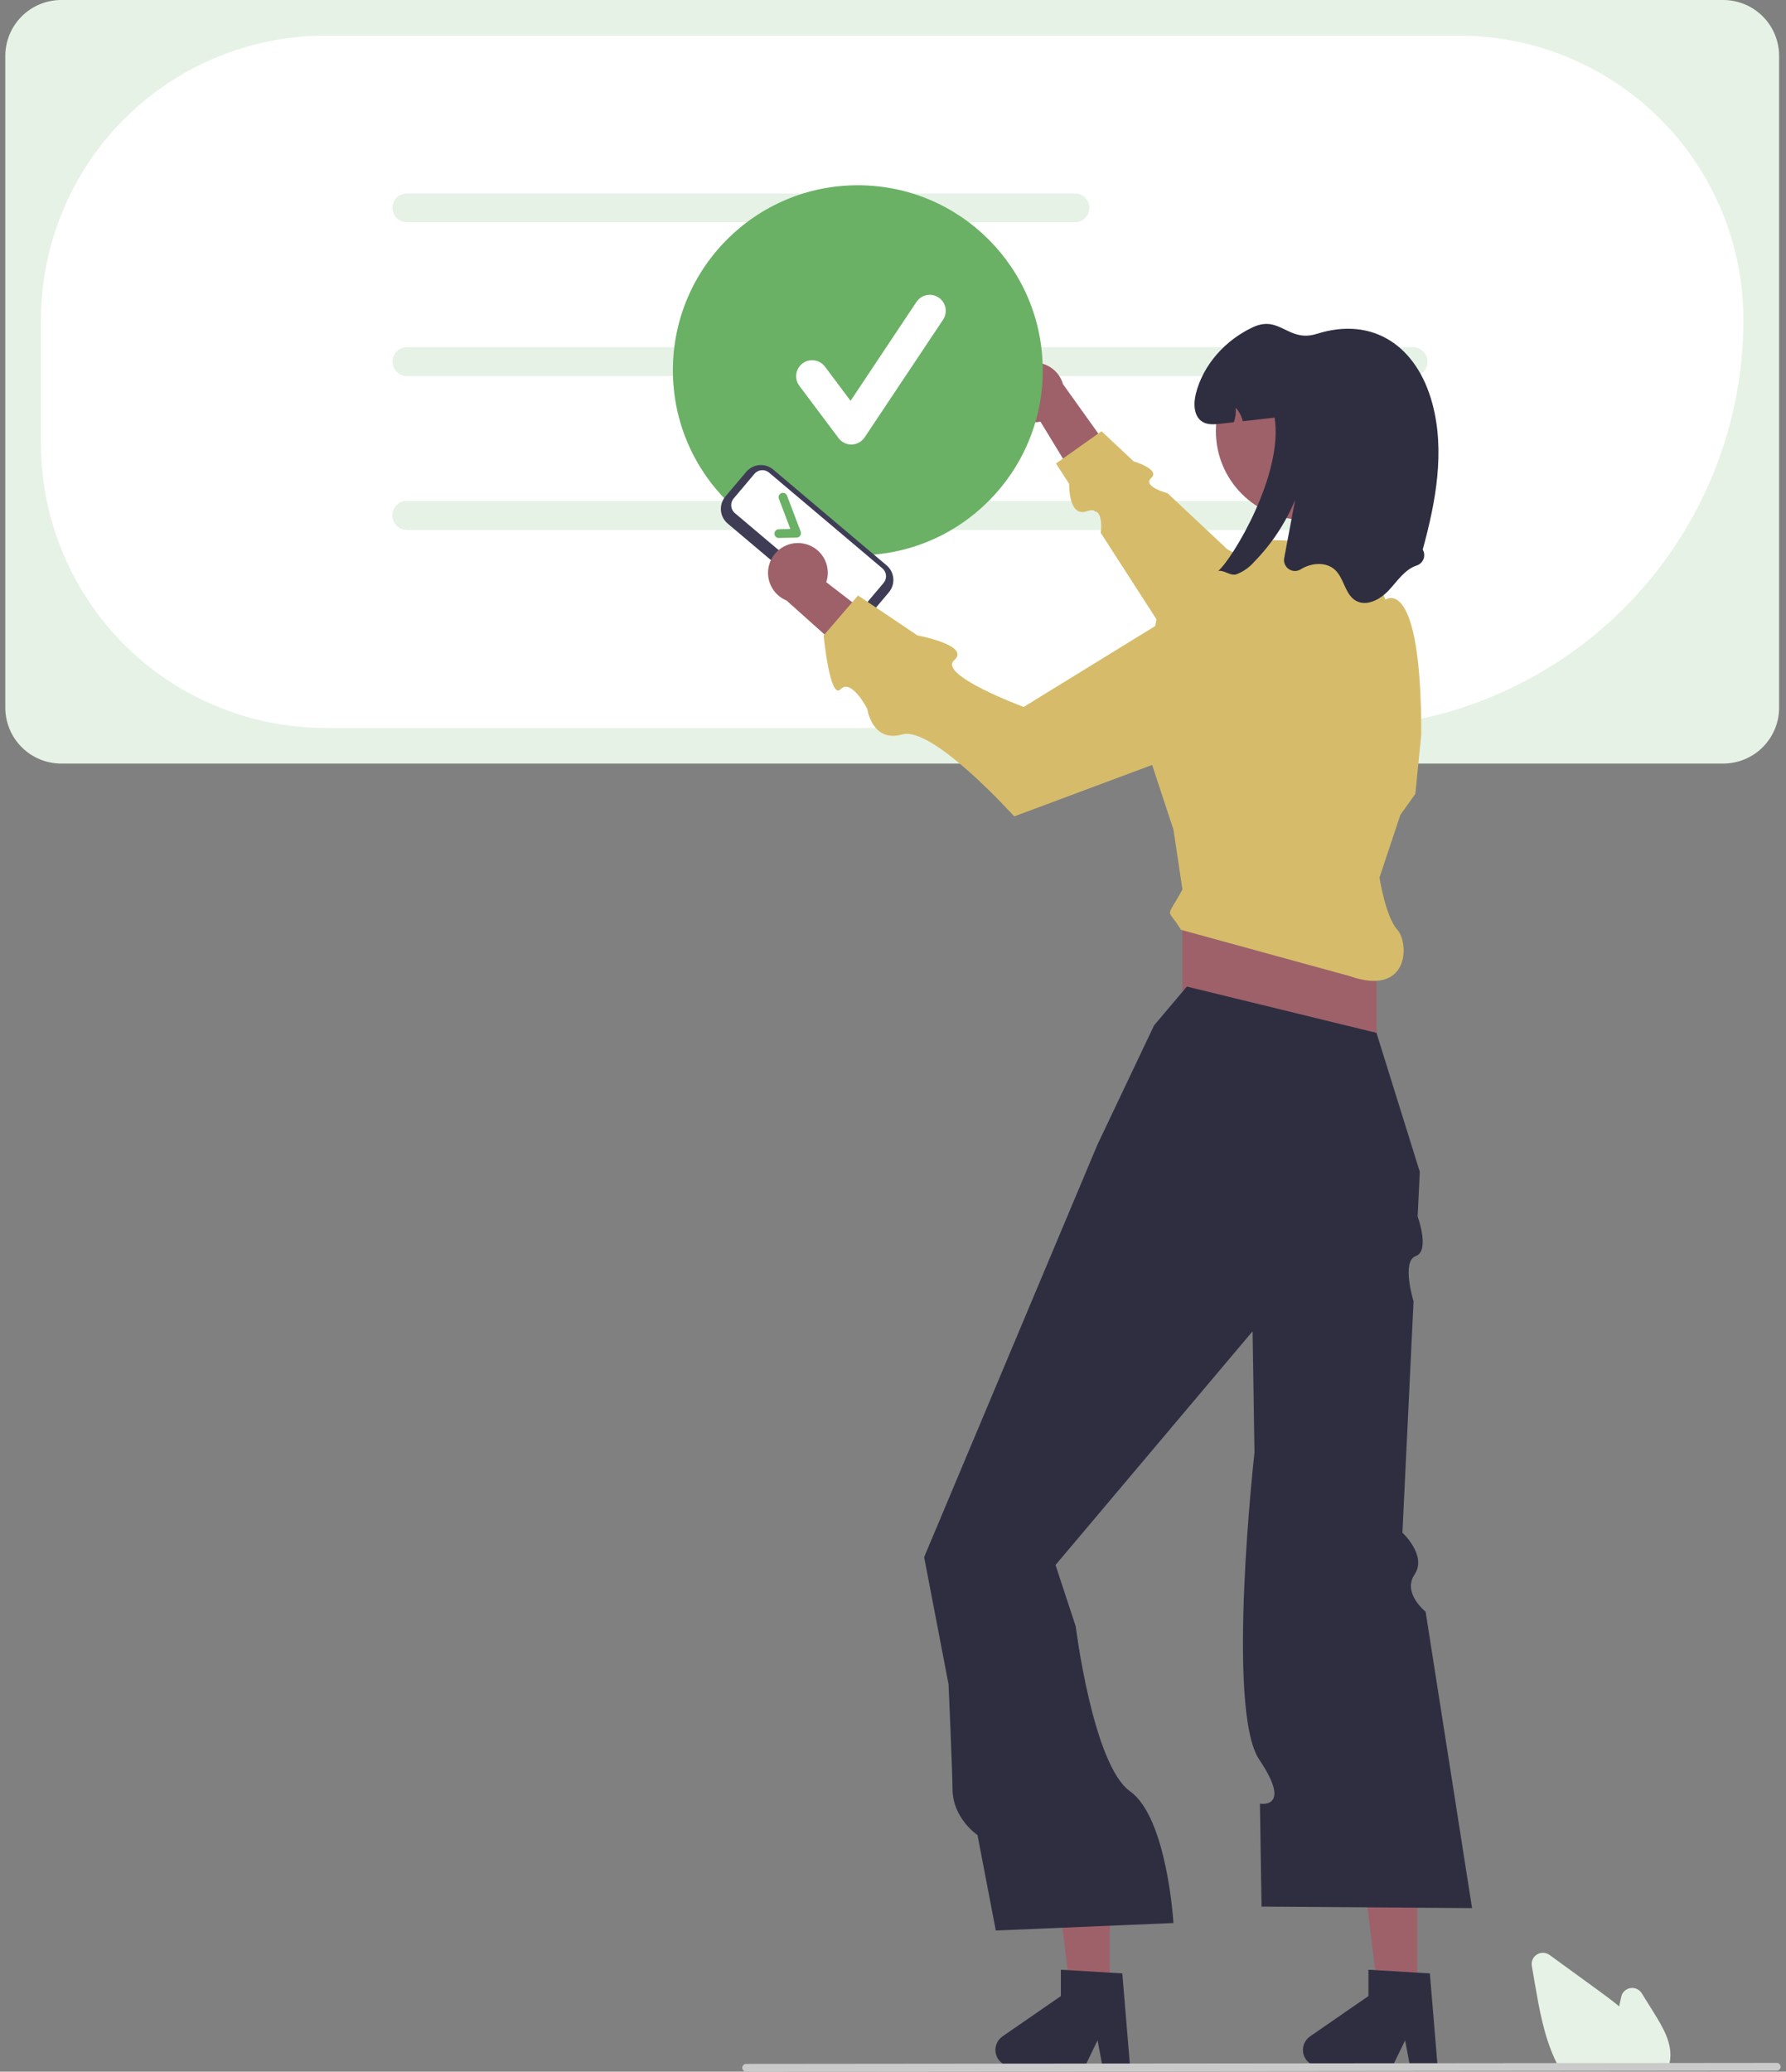 <svg width="69" height="80" viewBox="0 0 69 80" fill="none" xmlns="http://www.w3.org/2000/svg">
<rect x="0" y="0" width="69" height="80" fill="#808080" stroke="none"/>
<g id="undraw_authentication_re_svpt 1" clip-path="url(#clip0_12_83243)">
<path id="Vector" d="M66.576 29.486H2.363C1.791 29.485 1.242 29.258 0.838 28.853C0.433 28.448 0.206 27.9 0.205 27.328V2.158C0.206 1.586 0.433 1.037 0.838 0.633C1.242 0.228 1.791 0.001 2.363 0H66.576C67.149 0.001 67.697 0.228 68.102 0.633C68.506 1.037 68.734 1.586 68.734 2.158V27.328C68.734 27.9 68.506 28.448 68.102 28.853C67.697 29.258 67.149 29.485 66.576 29.486Z" fill="#E6F2E6"/>
<path id="Vector_2" d="M51.601 28.109H12.556C9.647 28.106 6.857 26.949 4.8 24.892C2.743 22.834 1.585 20.045 1.582 17.135V12.352C1.585 9.442 2.743 6.653 4.8 4.595C6.857 2.538 9.647 1.381 12.556 1.377H56.384C59.294 1.381 62.083 2.538 64.141 4.595C66.198 6.653 67.355 9.442 67.358 12.352C67.354 16.529 65.692 20.535 62.738 23.489C59.784 26.443 55.778 28.105 51.601 28.109Z" fill="white"/>
<path id="Vector_3" d="M41.529 8.583H15.721C15.573 8.583 15.431 8.524 15.327 8.42C15.223 8.315 15.164 8.174 15.164 8.026C15.164 7.879 15.223 7.737 15.327 7.633C15.431 7.528 15.573 7.47 15.721 7.47H41.529C41.677 7.47 41.819 7.528 41.923 7.633C42.027 7.737 42.086 7.879 42.086 8.026C42.086 8.174 42.027 8.315 41.923 8.42C41.819 8.524 41.677 8.583 41.529 8.583Z" fill="#E6F2E6"/>
<path id="Vector_4" d="M54.594 14.521H15.721C15.573 14.521 15.431 14.462 15.327 14.358C15.223 14.254 15.164 14.112 15.164 13.964C15.164 13.817 15.223 13.675 15.327 13.571C15.431 13.466 15.573 13.408 15.721 13.408H54.594C54.742 13.408 54.883 13.466 54.988 13.571C55.092 13.675 55.151 13.817 55.151 13.964C55.151 14.112 55.092 14.254 54.988 14.358C54.883 14.462 54.742 14.521 54.594 14.521Z" fill="#E6F2E6"/>
<path id="Vector_5" d="M54.594 20.459H15.721C15.573 20.459 15.431 20.401 15.327 20.296C15.223 20.192 15.164 20.05 15.164 19.903C15.164 19.755 15.223 19.614 15.327 19.509C15.431 19.405 15.573 19.346 15.721 19.346H54.594C54.742 19.346 54.883 19.405 54.988 19.509C55.092 19.614 55.151 19.755 55.151 19.903C55.151 20.05 55.092 20.192 54.988 20.296C54.883 20.401 54.742 20.459 54.594 20.459Z" fill="#E6E6E6"/>
<path id="Vector_6" d="M54.594 20.459H15.721C15.573 20.459 15.431 20.401 15.327 20.296C15.223 20.192 15.164 20.05 15.164 19.903C15.164 19.755 15.223 19.614 15.327 19.509C15.431 19.405 15.573 19.346 15.721 19.346H54.594C54.742 19.346 54.883 19.405 54.988 19.509C55.092 19.614 55.151 19.755 55.151 19.903C55.151 20.05 55.092 20.192 54.988 20.296C54.883 20.401 54.742 20.459 54.594 20.459Z" fill="#E6F2E6"/>
<path id="Vector_7" d="M38.806 15.202C38.812 15.37 38.855 15.534 38.931 15.684C39.008 15.833 39.116 15.963 39.249 16.066C39.381 16.169 39.535 16.242 39.698 16.279C39.862 16.316 40.032 16.317 40.196 16.282L42.318 19.764L43.221 17.847L41.067 14.834C40.989 14.562 40.815 14.329 40.576 14.178C40.337 14.027 40.052 13.968 39.773 14.014C39.494 14.059 39.242 14.205 39.063 14.424C38.885 14.643 38.794 14.92 38.806 15.202Z" fill="#9E616A"/>
<path id="Vector_8" d="M54.734 25.182L47.419 21.214L45.112 19.05C45.112 19.05 44.109 18.781 44.478 18.455C44.847 18.129 43.795 17.814 43.795 17.814L42.557 16.652L40.797 17.898L41.306 18.687C41.306 18.687 41.271 19.994 41.987 19.743C42.703 19.491 42.524 20.575 42.524 20.575L46.798 27.201L54.734 25.182Z" fill="#D6BC6A"/>
<path id="Vector_9" d="M33.141 21.444C37.087 21.444 40.285 18.245 40.285 14.299C40.285 10.353 37.087 7.154 33.141 7.154C29.195 7.154 25.996 10.353 25.996 14.299C25.996 18.245 29.195 21.444 33.141 21.444Z" fill="#6AB166"/>
<path id="Vector_10" d="M54.756 77.222H53.27L52.563 71.492H54.756V77.222Z" fill="#9E616A"/>
<path id="Vector_11" d="M55.54 79.796H54.475L54.285 78.79L53.798 79.796H50.972C50.837 79.796 50.705 79.753 50.596 79.672C50.487 79.592 50.406 79.479 50.366 79.35C50.325 79.221 50.328 79.082 50.372 78.954C50.416 78.826 50.5 78.715 50.611 78.638L52.868 77.08V76.063L55.241 76.205L55.54 79.796Z" fill="#2F2E41"/>
<path id="Vector_12" d="M42.874 77.222H41.389L40.682 71.492H42.874V77.222Z" fill="#9E616A"/>
<path id="Vector_13" d="M43.658 79.796H42.593L42.403 78.79L41.916 79.796H39.09C38.955 79.796 38.823 79.753 38.714 79.672C38.605 79.592 38.524 79.479 38.484 79.35C38.444 79.221 38.446 79.082 38.49 78.954C38.534 78.826 38.618 78.715 38.729 78.638L40.986 77.08V76.063L43.359 76.205L43.658 79.796Z" fill="#2F2E41"/>
<path id="Vector_14" d="M53.18 33.886H45.682V42.422H53.18V33.886Z" fill="#9E616A"/>
<path id="Vector_15" d="M45.854 38.097L44.586 39.596L42.394 44.211L36.871 57.35L35.703 60.13L36.646 65.042C36.646 65.042 36.799 68.503 36.799 69.07C36.799 70.223 37.764 70.862 37.764 70.862L38.472 74.549L45.335 74.26C45.335 74.26 45.096 70.197 43.658 69.172C42.221 68.147 41.56 62.804 41.56 62.804L40.779 60.434L48.392 51.409L48.441 54.564L48.465 56.091C48.465 56.091 47.35 66.022 48.65 67.95C49.95 69.877 48.676 69.65 48.676 69.65L48.738 73.626L56.871 73.684L55.077 62.237C55.077 62.237 54.166 61.518 54.653 60.795C55.14 60.072 54.181 59.186 54.181 59.186L54.611 50.25C54.611 50.25 54.134 48.707 54.695 48.506C55.256 48.306 54.769 46.978 54.769 46.978L54.852 45.249L53.179 39.885L45.854 38.097Z" fill="#2F2E41"/>
<path id="Vector_16" d="M53.295 33.887L54.103 31.464L54.68 30.657L54.91 28.35C54.91 22.12 53.521 23.158 53.521 23.158L52.719 20.967L49.027 20.852L46.663 23.101L44.702 23.793L43.934 27.783L45.336 32.041L45.682 34.348C45.022 35.567 45.078 34.99 45.624 35.905L52.142 37.693C54.449 38.501 54.449 36.425 53.986 35.905C53.524 35.386 53.295 33.887 53.295 33.887Z" fill="#D6BC6A"/>
<path id="Vector_17" d="M50.397 20.077C52.287 20.077 53.819 18.545 53.819 16.655C53.819 14.765 52.287 13.233 50.397 13.233C48.507 13.233 46.975 14.765 46.975 16.655C46.975 18.545 48.507 20.077 50.397 20.077Z" fill="#9E616A"/>
<path id="Vector_18" d="M54.965 21.223C54.997 21.277 55.017 21.338 55.022 21.401C55.027 21.464 55.019 21.528 54.996 21.587C54.974 21.646 54.938 21.699 54.892 21.743C54.846 21.786 54.791 21.819 54.731 21.838C54.272 21.99 53.989 22.434 53.659 22.79C53.33 23.144 52.801 23.438 52.381 23.197C51.962 22.957 51.933 22.344 51.583 22.012C51.241 21.689 50.674 21.728 50.272 21.974L50.26 21.981C50.191 22.026 50.11 22.05 50.027 22.05C49.944 22.05 49.864 22.025 49.795 21.979C49.726 21.933 49.672 21.868 49.64 21.792C49.607 21.716 49.598 21.632 49.613 21.551C49.754 20.803 49.894 20.055 50.035 19.307C49.665 20.196 49.129 21.007 48.455 21.695C48.27 21.909 48.035 22.075 47.77 22.177C47.53 22.253 47.297 22.005 47.064 22.05C47.643 21.544 49.59 18.297 49.242 16.128C48.833 16.174 48.423 16.22 48.014 16.266C47.969 16.072 47.874 15.894 47.739 15.748C47.756 15.937 47.732 16.127 47.669 16.305C47.498 16.325 47.326 16.343 47.155 16.363C46.918 16.39 46.659 16.413 46.455 16.288C46.115 16.08 46.104 15.589 46.201 15.201C46.485 14.074 47.346 13.132 48.399 12.638C49.452 12.146 49.764 13.243 50.873 12.892C53.065 12.2 54.745 13.383 55.336 15.58C55.834 17.422 55.472 19.377 54.965 21.223Z" fill="#2F2E41"/>
<path id="Vector_19" d="M64.438 79.871H60.248L60.23 79.838C60.176 79.741 60.125 79.638 60.076 79.532C59.645 78.608 59.462 77.551 59.301 76.619L59.18 75.916C59.166 75.831 59.176 75.743 59.212 75.664C59.247 75.586 59.305 75.519 59.379 75.474C59.452 75.428 59.537 75.405 59.624 75.409C59.71 75.412 59.793 75.441 59.863 75.491C60.5 75.955 61.137 76.418 61.774 76.88C62.016 77.056 62.291 77.259 62.555 77.478C62.581 77.355 62.607 77.231 62.634 77.109C62.652 77.024 62.695 76.947 62.758 76.887C62.82 76.827 62.899 76.788 62.984 76.773C63.069 76.758 63.157 76.769 63.236 76.805C63.315 76.84 63.381 76.898 63.427 76.971L63.917 77.759C64.275 78.334 64.59 78.901 64.526 79.512C64.526 79.52 64.526 79.527 64.524 79.535C64.511 79.635 64.488 79.734 64.453 79.829L64.438 79.871Z" fill="#E6F2E6"/>
<path id="Vector_20" d="M68.643 79.961L28.825 80C28.786 80 28.748 79.984 28.72 79.956C28.692 79.928 28.676 79.889 28.676 79.85C28.676 79.81 28.692 79.772 28.72 79.744C28.748 79.716 28.786 79.7 28.825 79.699L68.643 79.661C68.683 79.661 68.721 79.677 68.749 79.705C68.777 79.733 68.793 79.771 68.793 79.811C68.793 79.851 68.777 79.889 68.749 79.917C68.721 79.945 68.683 79.961 68.643 79.961Z" fill="#CACACA"/>
<path id="Vector_21" d="M32.492 23.915L28.112 20.217C27.962 20.09 27.869 19.909 27.852 19.714C27.836 19.518 27.898 19.324 28.024 19.174L28.83 18.22C28.957 18.07 29.138 17.977 29.333 17.96C29.529 17.944 29.723 18.005 29.872 18.132L34.252 21.831C34.402 21.957 34.495 22.138 34.512 22.334C34.528 22.529 34.467 22.723 34.34 22.873L33.534 23.828C33.407 23.977 33.226 24.071 33.031 24.087C32.836 24.104 32.642 24.042 32.492 23.915Z" fill="#3F3D56"/>
<path id="Vector_22" d="M28.342 19.251C28.274 19.332 28.241 19.436 28.25 19.542C28.258 19.647 28.309 19.745 28.389 19.813L32.769 23.512C32.85 23.58 32.955 23.613 33.06 23.604C33.165 23.595 33.263 23.545 33.331 23.464L34.137 22.51C34.205 22.429 34.238 22.324 34.23 22.219C34.221 22.114 34.17 22.016 34.09 21.948L29.71 18.249C29.629 18.181 29.524 18.148 29.419 18.157C29.314 18.166 29.216 18.216 29.148 18.297L28.342 19.251Z" fill="white"/>
<path id="Vector_23" d="M30.913 20.689C30.898 20.71 30.878 20.727 30.855 20.74C30.832 20.752 30.806 20.759 30.78 20.759L30.092 20.775C30.07 20.775 30.048 20.771 30.027 20.764C30.007 20.756 29.988 20.744 29.972 20.728C29.956 20.713 29.943 20.695 29.934 20.674C29.925 20.654 29.921 20.633 29.92 20.61C29.919 20.588 29.923 20.566 29.931 20.546C29.939 20.525 29.951 20.506 29.966 20.49C29.982 20.474 30 20.461 30.02 20.453C30.041 20.444 30.062 20.439 30.084 20.438L30.535 20.428L30.091 19.258C30.076 19.216 30.077 19.17 30.095 19.129C30.114 19.089 30.148 19.057 30.189 19.041C30.231 19.025 30.277 19.027 30.318 19.045C30.358 19.063 30.39 19.097 30.406 19.139L30.934 20.531C30.944 20.556 30.947 20.583 30.944 20.61C30.941 20.637 30.931 20.663 30.916 20.685L30.913 20.689Z" fill="#6AB166"/>
<path id="Vector_24" d="M31.001 20.983C31.167 21.008 31.325 21.068 31.465 21.16C31.605 21.253 31.724 21.375 31.811 21.517C31.899 21.66 31.955 21.821 31.974 21.987C31.993 22.154 31.976 22.323 31.922 22.482L35.153 24.971L33.149 25.66L30.389 23.191C30.127 23.084 29.914 22.885 29.79 22.631C29.665 22.378 29.638 22.087 29.714 21.815C29.789 21.543 29.962 21.308 30.199 21.155C30.436 21.001 30.721 20.94 31.001 20.983Z" fill="#9E616A"/>
<path id="Vector_25" d="M47.82 22.213L39.549 27.299C39.549 27.299 36.214 26.065 36.865 25.494C37.517 24.923 35.442 24.536 35.442 24.536L33.15 22.994L31.82 24.54C31.82 24.54 32.063 27.051 32.475 26.616C32.887 26.181 33.504 27.369 33.504 27.369C33.504 27.369 33.686 28.695 34.86 28.361C36.033 28.028 39.183 31.526 39.183 31.526L49.363 27.729L47.82 22.213Z" fill="#D6BC6A"/>
<path id="Vector_26" d="M32.89 17.165C32.794 17.165 32.7 17.143 32.614 17.1C32.528 17.057 32.454 16.995 32.396 16.918L30.881 14.898C30.833 14.833 30.797 14.76 30.777 14.681C30.757 14.602 30.753 14.521 30.764 14.44C30.776 14.36 30.803 14.283 30.844 14.213C30.885 14.143 30.94 14.082 31.005 14.034C31.136 13.935 31.301 13.893 31.463 13.916C31.543 13.928 31.62 13.955 31.69 13.996C31.76 14.038 31.821 14.092 31.87 14.157L32.861 15.479L35.406 11.66C35.497 11.524 35.638 11.429 35.799 11.397C35.96 11.365 36.127 11.398 36.263 11.489C36.399 11.58 36.494 11.721 36.526 11.882C36.558 12.042 36.525 12.209 36.434 12.346L33.404 16.89C33.349 16.972 33.276 17.04 33.189 17.088C33.103 17.136 33.006 17.162 32.907 17.165C32.902 17.165 32.896 17.165 32.89 17.165Z" fill="white"/>
</g>
<defs>
<clipPath id="clip0_12_83243">
<rect width="68.588" height="80" fill="white" transform="translate(0.205)"/>
</clipPath>
</defs>
</svg>
